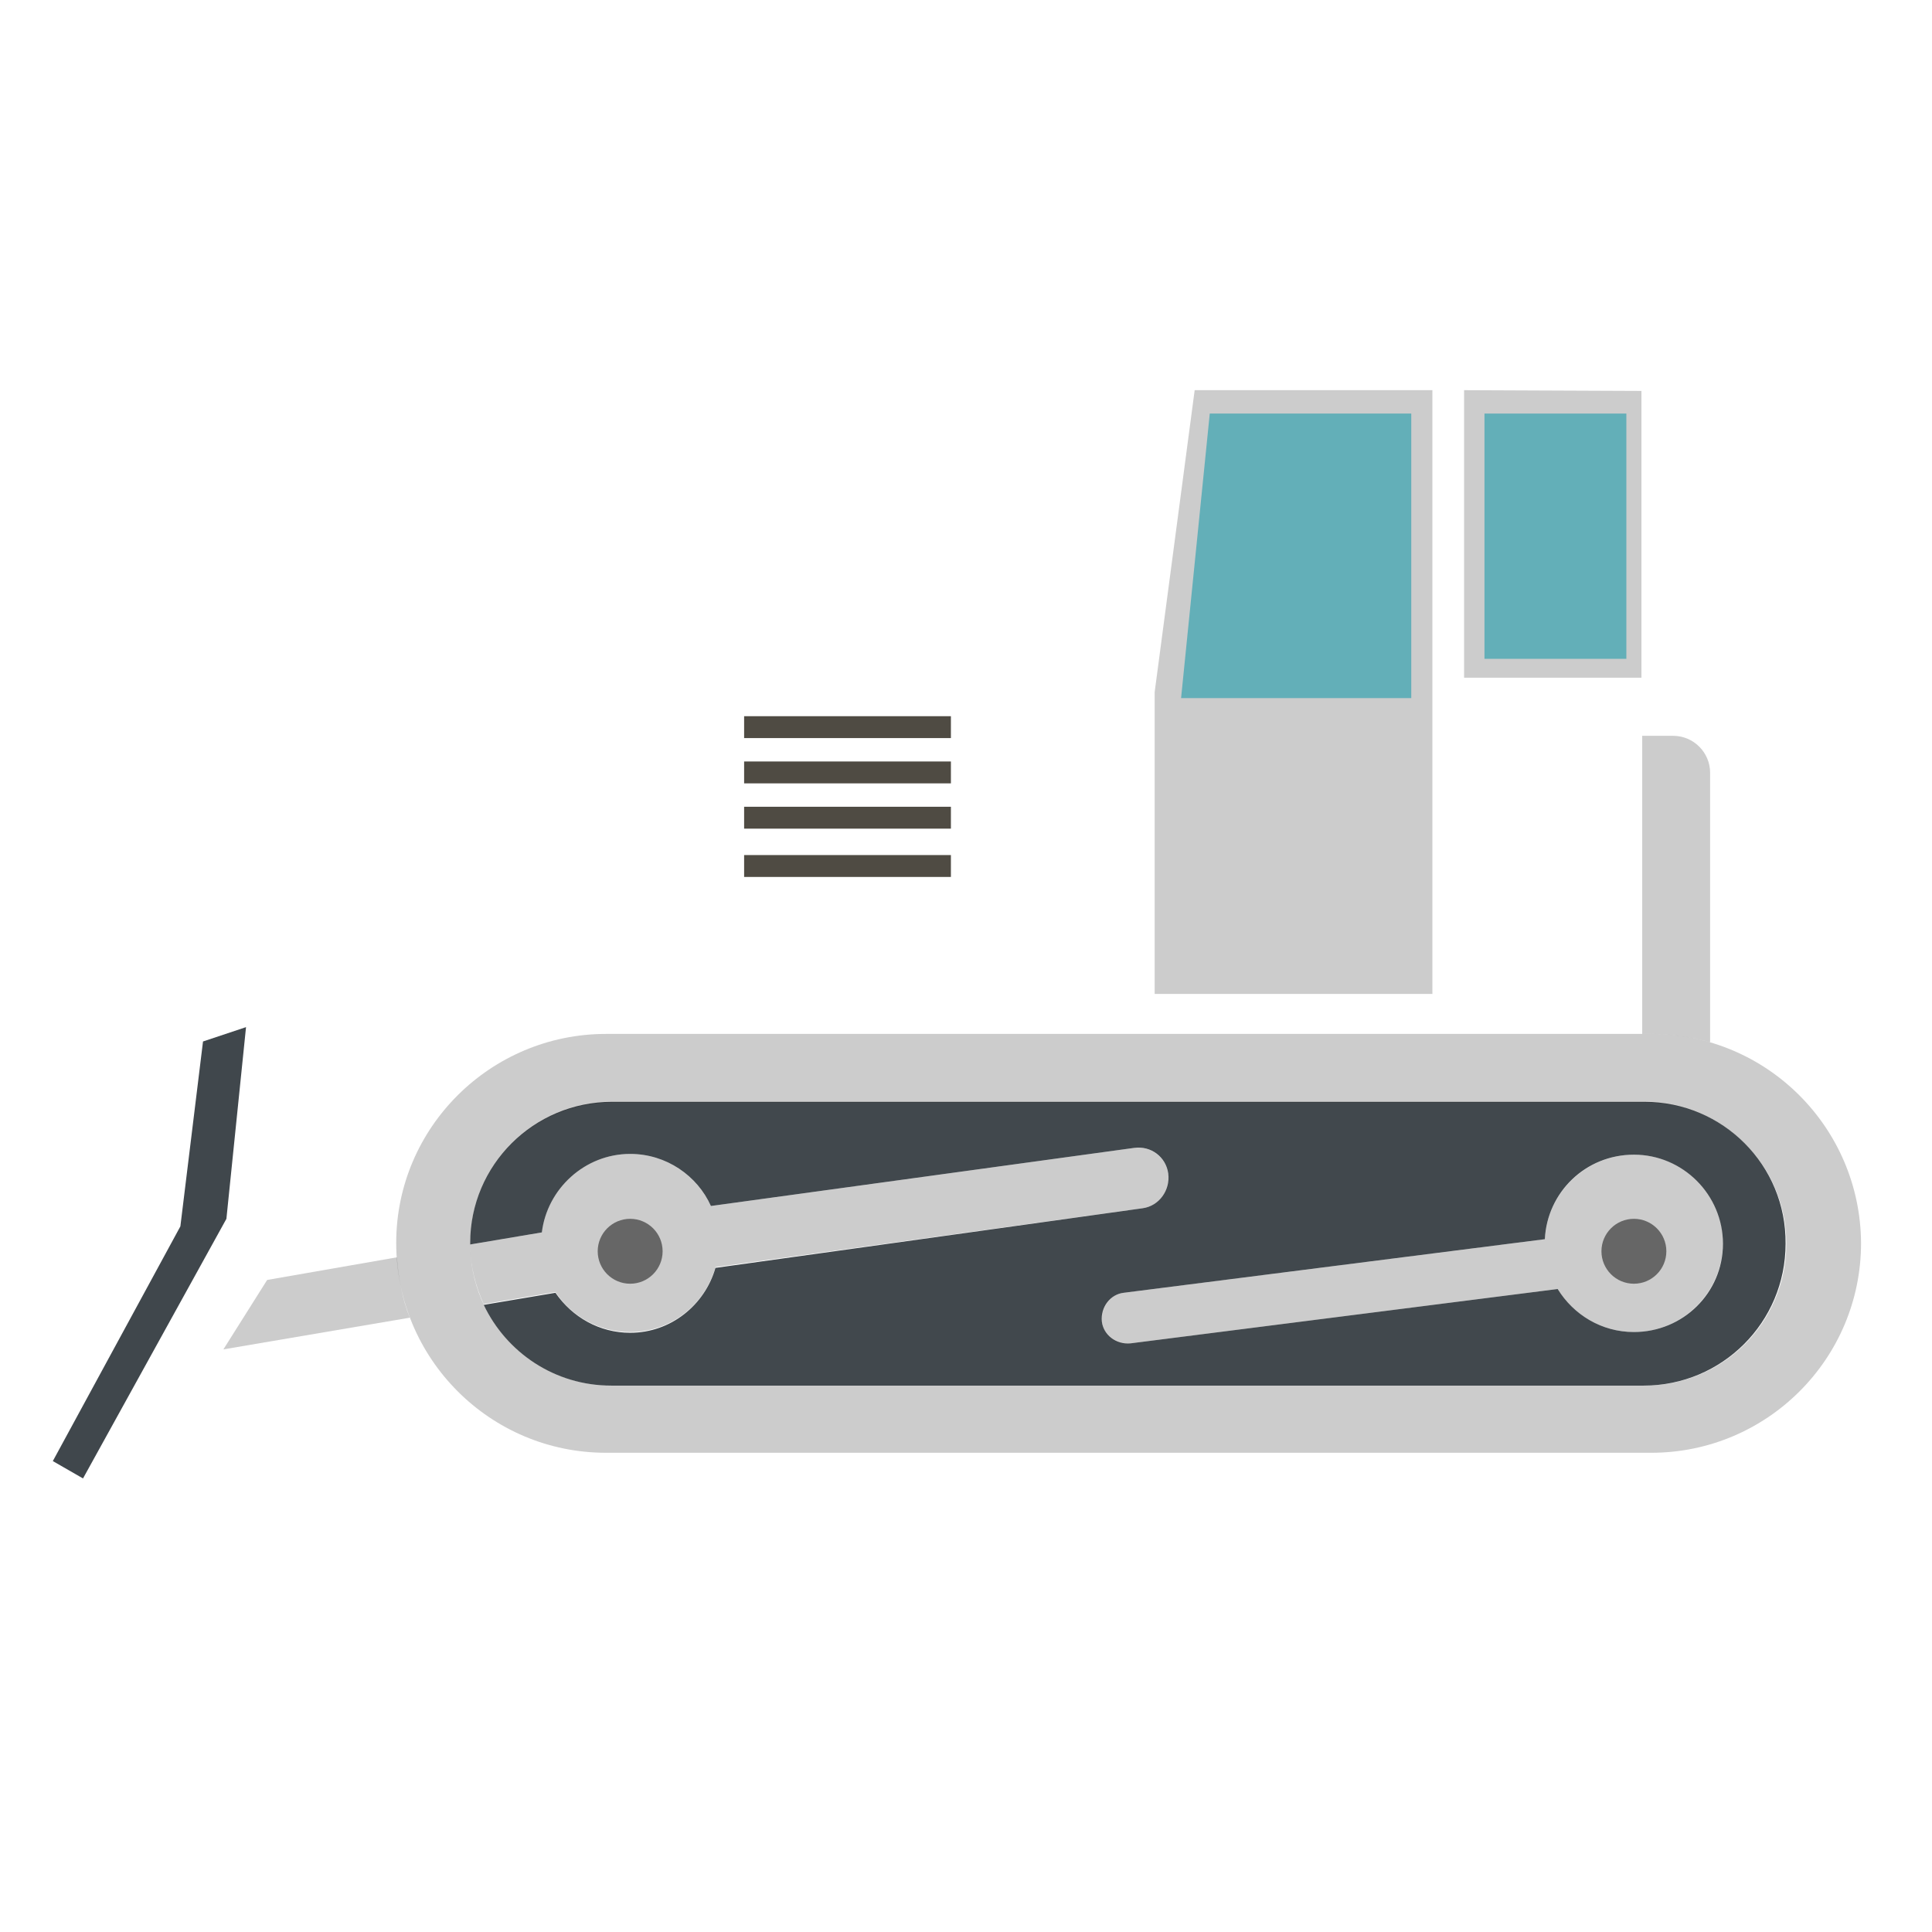<?xml version="1.0" encoding="utf-8"?>
<!-- Generator: Adobe Illustrator 22.1.0, SVG Export Plug-In . SVG Version: 6.00 Build 0)  -->
<svg version="1.1" id="Layer_1" xmlns="http://www.w3.org/2000/svg" xmlns:xlink="http://www.w3.org/1999/xlink" x="0px" y="0px"
	 viewBox="0 0 256 256" style="enable-background:new 0 0 256 256;" xml:space="preserve">
<g>
	<path style="fill:#41484D;" d="M217.9,146H81.1c-10.4,0-18.8,8.4-18.8,18.7l0,0c0,0.1,0,0.1,0,0.2l9.5-1.6
		c0.7-5.8,5.7-10.4,11.7-10.4c4.8,0,8.9,2.9,10.7,6.9l56.1-7.7c2.2-0.3,4.2,1.2,4.5,3.4s-1.2,4.3-3.4,4.6L94.8,168
		c-1.4,4.9-5.9,8.6-11.3,8.6c-4.1,0-7.7-2.1-9.9-5.3l-9.5,1.6c3,6.3,9.4,10.7,16.9,10.7h136.8c10.4,0,18.8-8.4,18.8-18.8l0,0
		C236.7,154.4,228.3,146,217.9,146z M216.5,176.5c-4.3,0-8-2.3-10.1-5.7l-56.6,7.2c-1.9,0.2-3.6-1.1-3.8-2.9
		c-0.2-1.9,1.1-3.6,2.9-3.8l55.8-7.1c0.3-6.2,5.4-11.2,11.8-11.2c6.5,0,11.8,5.3,11.8,11.8C228.3,171.3,223,176.5,216.5,176.5z"/>
	<polygon style="fill:#40474C;" points="26.9,138 23.9,162.5 7,193.6 11,195.9 30,161.5 32.6,136.1 	"/>
	<rect x="98.6" y="94.9" style="fill:#4F4B43;" width="27.4" height="2.9"/>
	<rect x="98.6" y="100.9" style="fill:#4F4B43;" width="27.4" height="2.9"/>
	<rect x="98.6" y="106.9" style="fill:#4F4B43;" width="27.4" height="2.9"/>
	<rect x="98.6" y="113.3" style="fill:#4F4B43;" width="27.4" height="2.9"/>
	<path style="opacity:0.2;enable-background:new    ;" d="M218.8,137H80.3c-15.3,0-27.8,12.4-27.8,27.7l0,0
		c0,15.3,12.4,27.8,27.8,27.8h138.5c15.3,0,27.8-12.4,27.8-27.8l0,0C246.5,149.4,234.1,137,218.8,137z M236.7,164.8
		c0,10.4-8.4,18.8-18.8,18.8H81.1c-10.4,0-18.8-8.4-18.8-18.8l0,0c0-10.4,8.4-18.7,18.8-18.7h136.8
		C228.3,146,236.7,154.4,236.7,164.8L236.7,164.8z"/>
	<path style="opacity:0.2;enable-background:new    ;" d="M73.6,171.2c2.1,3.2,5.7,5.3,9.9,5.3c5.4,0,9.9-3.6,11.3-8.6l56.6-7.8
		c2.2-0.3,3.8-2.4,3.4-4.6c-0.3-2.2-2.4-3.7-4.5-3.4l-56.1,7.7c-1.9-4.1-6-6.9-10.7-6.9c-6,0-11,4.5-11.7,10.4l-9.5,1.6
		c0,2.8,0.7,5.5,1.8,7.9L73.6,171.2z"/>
	<path style="opacity:0.2;enable-background:new    ;" d="M52.6,166.6l-17.2,3l-5.8,9.2l24.7-4.2C53.3,172.1,52.8,169.4,52.6,166.6z
		"/>
	<path style="opacity:0.2;enable-background:new    ;" d="M216.5,153c-6.3,0-11.5,5-11.8,11.2l-55.8,7.1c-1.9,0.2-3.2,1.9-2.9,3.8
		c0.2,1.9,1.9,3.2,3.8,2.9l56.6-7.2c2.1,3.4,5.8,5.7,10.1,5.7c6.5,0,11.8-5.3,11.8-11.8S223,153,216.5,153z"/>
	<path style="opacity:0.2;enable-background:new    ;" d="M218.8,137c2.7,0,5.3,0.4,7.8,1.1v-35.7c0-2.7-2.2-4.9-4.9-4.9h-4.1V137
		H218.8z"/>
	<polygon style="opacity:0.2;enable-background:new    ;" points="189.8,51.7 158.3,51.7 153,91.7 153,131.7 189.8,131.7 	"/>
	<polygon style="opacity:0.2;enable-background:new    ;" points="194,51.7 194,89.8 217.5,89.8 217.5,51.8 	"/>
	<circle style="opacity:0.5;enable-background:new    ;" cx="83.5" cy="165.8" r="4.3"/>
	<circle style="opacity:0.5;enable-background:new    ;" cx="216.5" cy="165.8" r="4.3"/>
	<polygon style="fill:#63AFB8;" points="160.3,54.8 156.5,92.5 187,92.5 187,54.8 	"/>
	<rect x="196.7" y="54.8" style="fill:#63AFB8;" width="18.8" height="32.5"/>
</g>
</svg>

